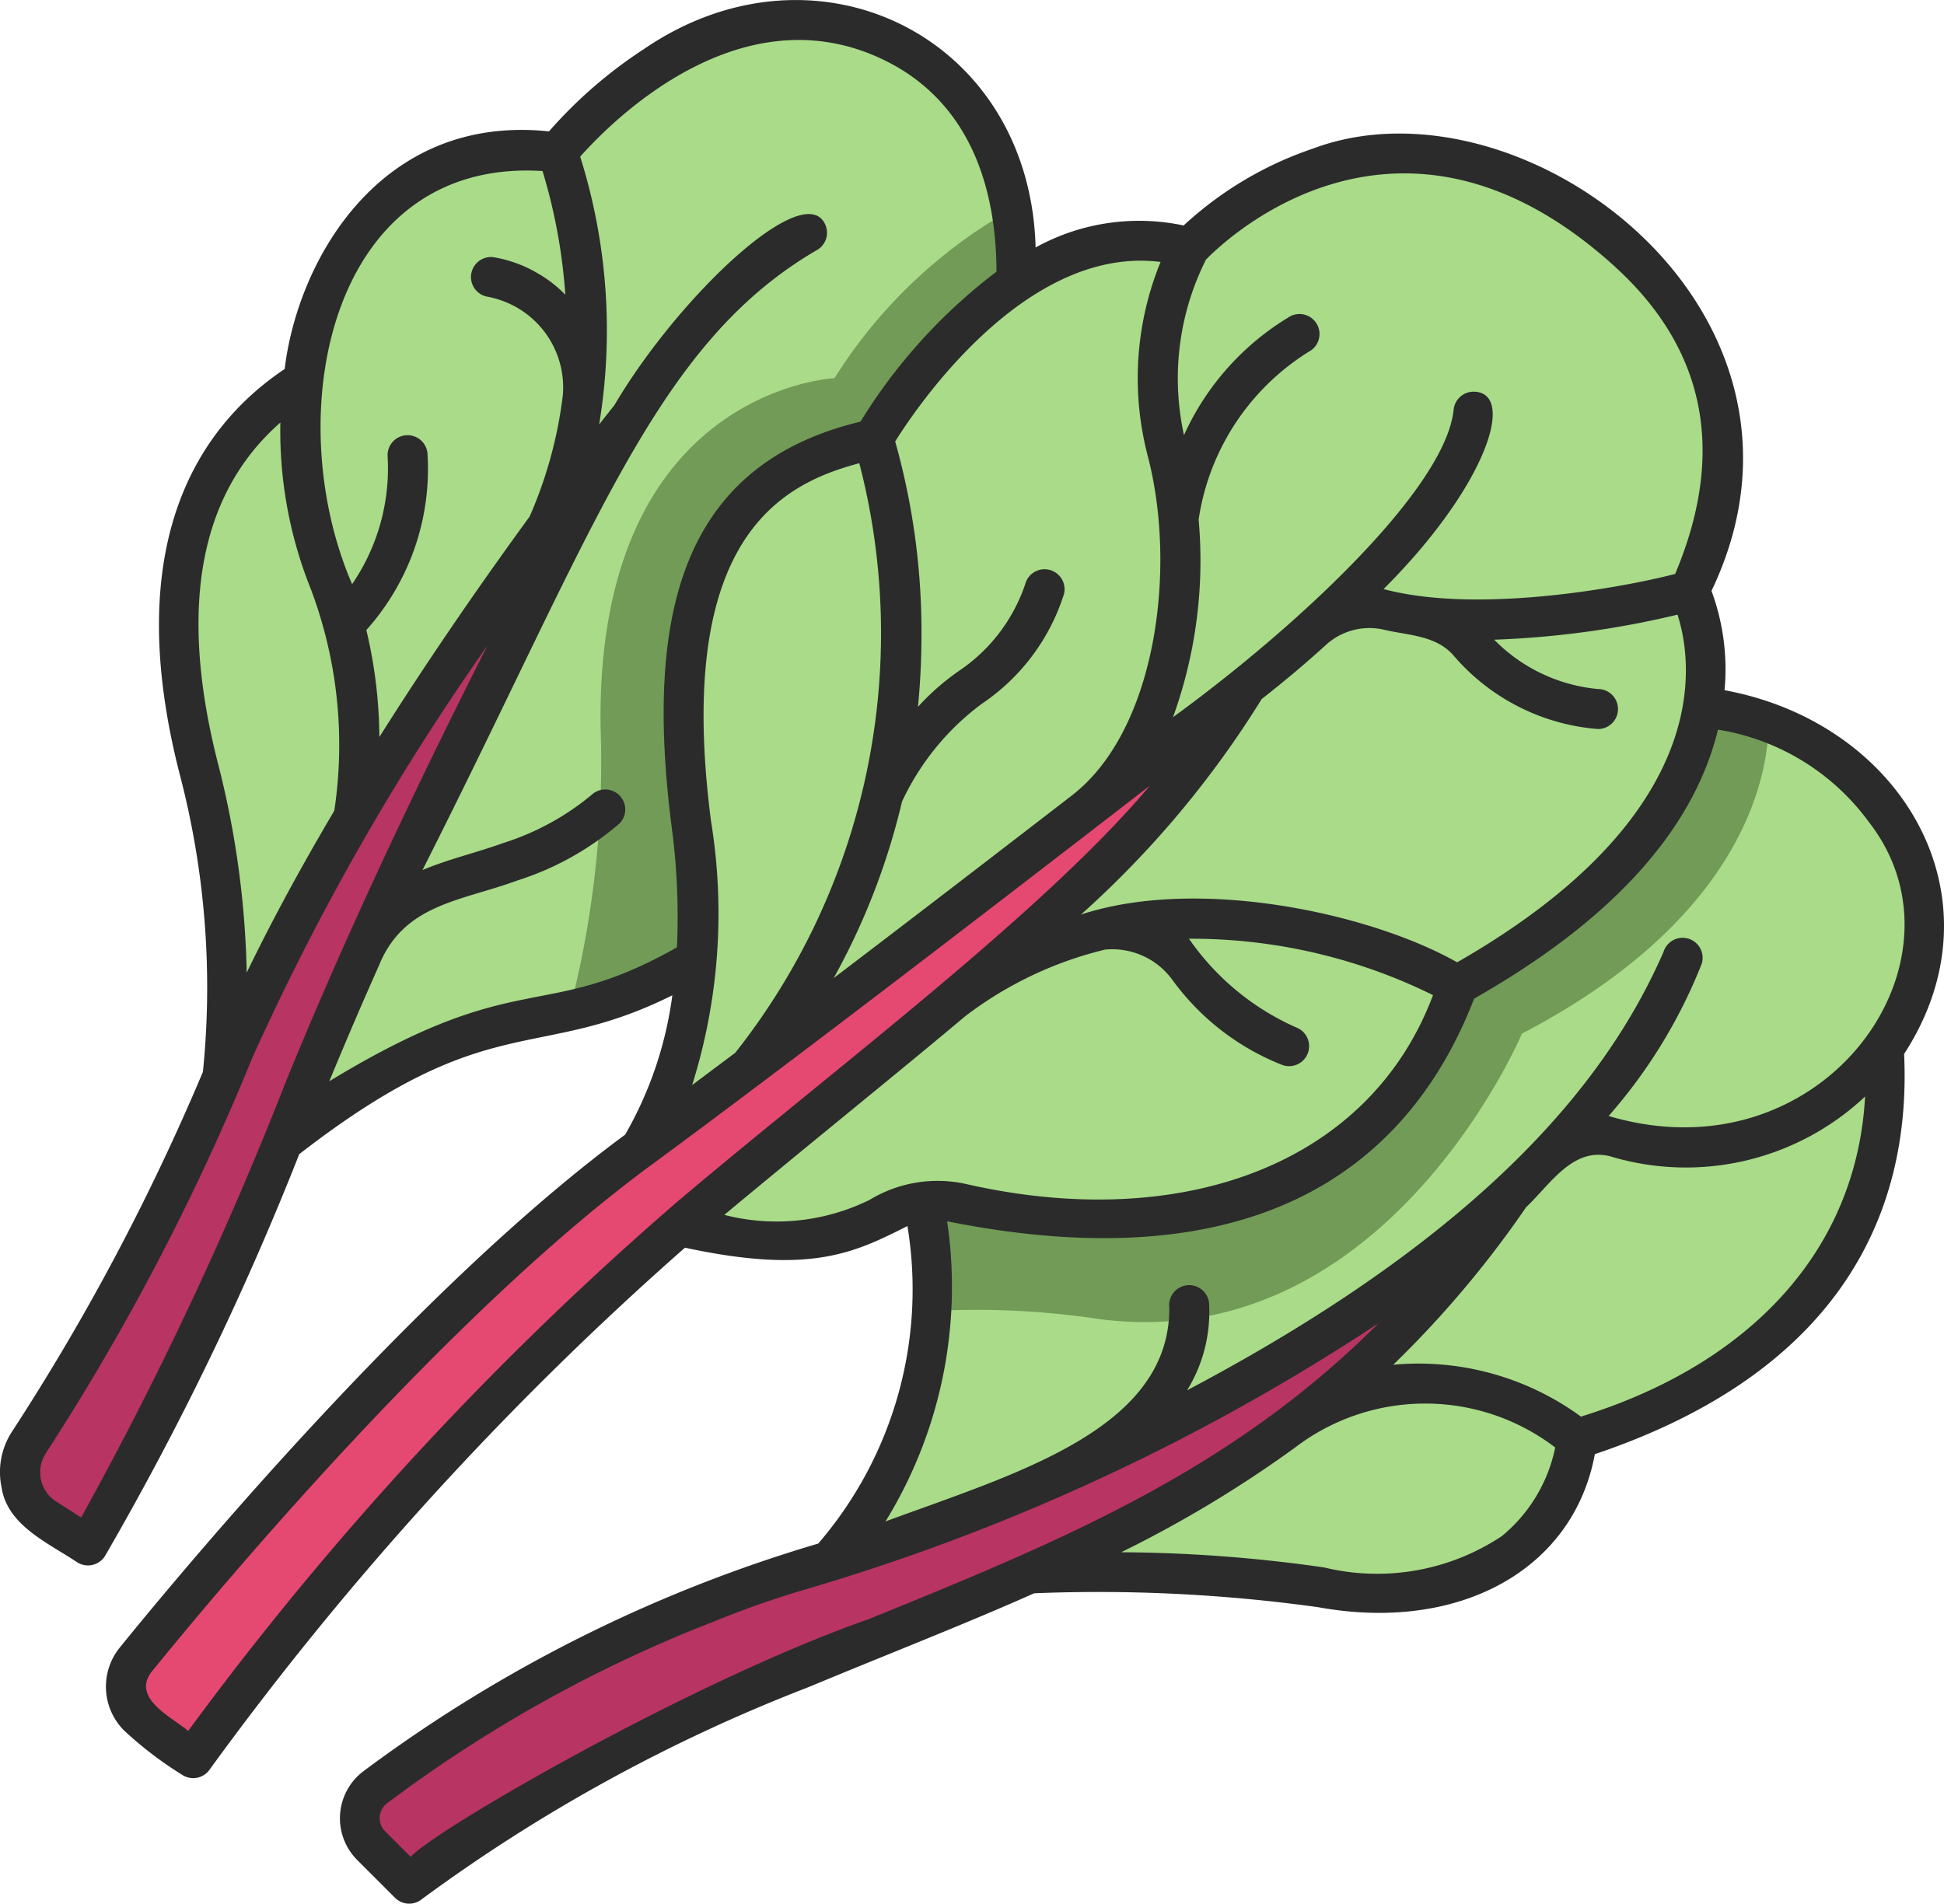 <svg xmlns="http://www.w3.org/2000/svg" width="51.218" height="50.164" viewBox="0 0 51.218 50.164">
  <g id="Grupo_30240" data-name="Grupo 30240" transform="translate(-38.891 -32.87)">
    <g id="chard" transform="translate(38.891 32.87)">
      <path id="Caminho_128011" data-name="Caminho 128011" d="M165.675,131.3a6.84,6.84,0,0,1,3.054,2.309,5.27,5.27,0,0,1-.034,6.322s1.218,7.433-8.073,10.257c0,0-.374,4.887-6.741,3.917a55.194,55.194,0,0,0-13.891.137,9.6,9.6,0,0,0,3.6-7.419Z" transform="translate(-119.076 -112.273)" fill="#a9db89"/>
      <path id="Caminho_128012" data-name="Caminho 128012" d="M165.654,144.886c7.593,1.041,11.2-7.514,11.2-7.514,5.967-3.113,6.5-6.944,6.5-8.209a6.311,6.311,0,0,0-3.6-.242L160.949,140.9a14.863,14.863,0,0,1,.317,3.785,21.678,21.678,0,0,1,4.389.2Z" transform="translate(-136.756 -110.135)" fill="#719b56"/>
      <path id="Caminho_128013" data-name="Caminho 128013" d="M36.965,43.463s1.63-4.24-.036-10.761,1.015-9.13,2.753-10.217c0,0,.574-6.708,6.7-6.019,0,0,3.955-5.068,8.629-3a5.714,5.714,0,0,1,3.325,4.517L46.7,39.085a13.85,13.85,0,0,0-9.007,5.1Z" transform="translate(-31.695 -12.453)" fill="#a9db89"/>
      <path id="Caminho_128014" data-name="Caminho 128014" d="M103.017,58.625A26.1,26.1,0,0,1,102.2,66.1c9.919-2.141,11.573-17.359,11.573-17.359A10.649,10.649,0,0,0,113.832,45a13.06,13.06,0,0,0-4.652,4.44S102.895,49.725,103.017,58.625Z" transform="translate(-87.194 -39.474)" fill="#719b56"/>
      <path id="Caminho_128015" data-name="Caminho 128015" d="M100.867,63.837c8.123-5.307-1.926-18.39,8.212-20.78,0,0,3.64-6.377,8.337-5.039,0,0,5.226-5.662,11.572.125,3.173,2.893,2.785,6.268,1.6,8.92,0,0,2.8,5.421-6.123,10.39,0,0-1.985,8.043-13.086,5.745a2.932,2.932,0,0,0-2.115.36c-.8.483-2.343.938-5.131.276a9.731,9.731,0,0,0-3.268,0Z" transform="translate(-86.073 -31.493)" fill="#a9db89"/>
      <path id="Caminho_128016" data-name="Caminho 128016" d="M27.885,152.355a9.607,9.607,0,0,0,1.408,1.063,83.566,83.566,0,0,1,13.022-14.2c7.51-6.283,11.945-9.35,14.725-14.066,0,0-10.526,8.2-16.023,12.233-5.346,3.927-11.339,11.089-13.249,13.446A1.108,1.108,0,0,0,27.885,152.355Z" transform="translate(-24.201 -107.089)" fill="#e54871"/>
      <path id="Caminho_128017" data-name="Caminho 128017" d="M65.617,229.6l1.005,1.005a43.624,43.624,0,0,1,10.31-5.663c7.418-3.07,13.6-5.065,18.712-12.493,0,0-6.213,6.125-18.845,9.931-.776.234-1.543.5-2.293.809a36.578,36.578,0,0,0-8.787,4.883,1.017,1.017,0,0,0-.1,1.527Z" transform="translate(-56.087 -180.726)" fill="#b73463"/>
      <path id="Caminho_128018" data-name="Caminho 128018" d="M10.343,108.883l1.126.721a84.711,84.711,0,0,0,5.709-12.042,189.822,189.822,0,0,1,8.588-17.7s-7.2,8.923-10.459,16.7a61.634,61.634,0,0,1-5.385,10.316,1.438,1.438,0,0,0,.42,2.013Z" transform="translate(-9.152 -68.88)" fill="#b73463"/>
      <path id="Caminho_128019" data-name="Caminho 128019" d="M56.47,37.455c2.665-4.1-.021-8.722-4.728-9.59a5.955,5.955,0,0,0-.344-2.617c3.531-7.377-4.987-13.729-10.507-11.653a9.467,9.467,0,0,0-3.4,2.024,5.644,5.644,0,0,0-3.9.579c-.15-5.578-5.8-8.322-10.321-5.227a12.081,12.081,0,0,0-2.5,2.168c-4.441-.467-6.618,3.389-6.964,6.262-2.19,1.467-4.346,4.493-2.771,10.656a22.146,22.146,0,0,1,.617,7.866A60.082,60.082,0,0,1,6.64,47.375a1.951,1.951,0,0,0-.292,1.5C6.5,49.88,7.594,50.344,8.34,50.846a.53.53,0,0,0,.73-.162A78.658,78.658,0,0,0,14.19,40.091c5.028-3.9,6.232-2.391,9.83-4.187a9.973,9.973,0,0,1-1.244,3.673c-5.431,4-11.561,11.353-13.314,13.515a1.636,1.636,0,0,0,.113,2.186,9.865,9.865,0,0,0,1.546,1.178.527.527,0,0,0,.707-.147A84.252,84.252,0,0,1,24.353,42.555c3.307.713,4.463.136,5.861-.57a10.265,10.265,0,0,1-2.35,8.367,38.027,38.027,0,0,0-12,6.012,1.554,1.554,0,0,0-.155,2.318l1.005,1.005a.527.527,0,0,0,.708.034,43.721,43.721,0,0,1,10.176-5.582q.989-.41,1.949-.8c1.375-.56,2.711-1.1,4.007-1.677a42.071,42.071,0,0,1,7.481.367c3.7.673,6.723-.971,7.29-4.033,6.4-2.155,8.347-6.288,8.148-10.542ZM44.695,35.034c-2.3-1.3-6.821-2.271-9.909-1.257a25.87,25.87,0,0,0,4.76-5.678c.63-.493,1.2-.978,1.674-1.409a1.7,1.7,0,0,1,1.549-.419c.641.152,1.388.145,1.851.7a5.582,5.582,0,0,0,3.788,1.917.527.527,0,0,0,0-1.054,4.4,4.4,0,0,1-2.735-1.3,24.39,24.39,0,0,0,4.83-.66c.4,1.244,1.011,5.26-5.809,9.163Zm4.171-18.318c2.389,2.179,2.916,4.9,1.575,8.084-1.007.271-5.06,1.1-7.683.4,2.67-2.663,3.495-5.123,2.416-5.2a.529.529,0,0,0-.57.476c-.206,2.017-3.949,5.59-7.393,8.1a12.136,12.136,0,0,0,.675-5.208,6.3,6.3,0,0,1,2.9-4.421.527.527,0,0,0-.485-.936A7.005,7.005,0,0,0,37.5,21.143a6.968,6.968,0,0,1,.579-4.624c.5-.516,5.128-4.967,10.792.2ZM20.6,14.184a14.664,14.664,0,0,1,.6,3.258,3.337,3.337,0,0,0-.72-.559,3.413,3.413,0,0,0-1.175-.429.527.527,0,0,0-.137,1.045,2.469,2.469,0,0,1,.787.3,2.427,2.427,0,0,1,1.18,2.291,11.318,11.318,0,0,1-.876,3.2c-1.126,1.543-2.548,3.572-3.958,5.809a12.491,12.491,0,0,0-.343-2.82,6.361,6.361,0,0,0,1.61-4.663.527.527,0,0,0-1.048.113,5.4,5.4,0,0,1-.937,3.341c-1.921-4.433-.619-11.241,5.018-10.886ZM12.05,29.8c-1.048-4.1-.493-7.115,1.643-8.988a11.163,11.163,0,0,0,.8,4.381,11.655,11.655,0,0,1,.621,5.847c-.827,1.4-1.618,2.839-2.308,4.268A24,24,0,0,0,12.05,29.8Zm-3.6,19.869-.668-.427a.916.916,0,0,1-.266-1.275,62.353,62.353,0,0,0,5.433-10.405,65.733,65.733,0,0,1,6.2-10.873c-1.2,2.365-2.572,5.19-3.841,8.042-.51,1.147-1,2.3-1.465,3.436a95.51,95.51,0,0,1-5.4,11.5Zm6.53-11.493c.416-1.013.857-2.038,1.311-3.058.661-1.627,2.168-1.694,3.643-2.238a7.666,7.666,0,0,0,2.7-1.509.527.527,0,0,0-.743-.747,6.86,6.86,0,0,1-2.315,1.264c-.724.262-1.445.424-2.139.716C22,23.581,23.554,18.777,27.8,16.283a.526.526,0,0,0,.243-.7c-.561-1.2-3.857,1.9-5.551,4.773-.049.062-.188.235-.4.506a15.243,15.243,0,0,0-.5-7.057c.8-.9,4.113-4.27,7.82-2.632,2.575,1.138,3.143,3.669,3.148,5.663a14.452,14.452,0,0,0-3.583,3.952C24.255,21.923,23.29,25.87,24,31.451a17.806,17.806,0,0,1,.141,3.19c-3.564,2.017-4.116.459-9.16,3.53Zm9.56.1a15.109,15.109,0,0,0,.5-6.954c-.986-7.574,1.944-8.911,3.906-9.439a17.831,17.831,0,0,1-3.267,15.535l-1.144.857ZM30.071,30.8a6.765,6.765,0,0,1,2.108-2.581,5.47,5.47,0,0,0,2.159-2.887.527.527,0,0,0-1.019-.269,4.476,4.476,0,0,1-1.728,2.28,6.248,6.248,0,0,0-1.1.961c.06-.61.087-1.184.091-1.711a18.493,18.493,0,0,0-.691-5.283c.6-.961,3.469-5.178,6.992-4.73a8.1,8.1,0,0,0-.331,5.137c.764,2.957.217,7.2-2,8.917-1.857,1.433-4.1,3.159-6.281,4.817a18.158,18.158,0,0,0,1.8-4.651Zm-5.99,10.605A84.722,84.722,0,0,0,11.264,55.289c-.428-.361-1.472-.845-.983-1.534C12.018,51.613,18.1,44.322,23.433,40.4c3.722-2.738,9.174-6.932,13.17-10.021-2.829,3.362-8.286,7.436-12.523,11.025Zm5.145-.114a5.547,5.547,0,0,1-3.838.4c1.166-.97,2.244-1.853,3.291-2.711,1.1-.9,2.11-1.728,3.054-2.521A9.877,9.877,0,0,1,35.424,34.7a1.96,1.96,0,0,1,1.772.8,6.53,6.53,0,0,0,2.866,2.229.527.527,0,1,0,.4-.975,6.752,6.752,0,0,1-2.83-2.34A14.362,14.362,0,0,1,44.061,35.9c-1.683,4.485-6.652,6.276-12.341,4.969a3.45,3.45,0,0,0-2.5.425Zm2.035.569c7.864,1.575,12.076-1.193,13.884-5.869,3.625-2.058,5.781-4.441,6.424-7.087a6.124,6.124,0,0,1,3.974,2.432c2.868,3.675-1.212,9.425-6.855,7.749a13.689,13.689,0,0,0,2.451-4.007.527.527,0,1,0-1.007-.311c-1.389,3.173-4.448,7.265-12.55,11.546A3.926,3.926,0,0,0,38.159,44a.527.527,0,0,0-1.045.14c.008,3.213-4.063,4.37-7.478,5.629a11.793,11.793,0,0,0,1.625-7.9Zm-2.115,10.5c-4.711,1.664-11.439,5.573-12.019,6.249l-.676-.676A.49.49,0,0,1,16.5,57.2a35.954,35.954,0,0,1,8.667-4.814c.714-.292,1.469-.559,2.245-.792a56.019,56.019,0,0,0,15.215-7.049c-3.918,3.927-8.428,5.762-13.481,7.819Zm16.722-2.2a5.933,5.933,0,0,1-4.678.821,38.864,38.864,0,0,0-5.345-.4,31.356,31.356,0,0,0,4.56-2.743,5.65,5.65,0,0,1,6.876-.018,4.079,4.079,0,0,1-1.413,2.341Zm2.083-3.159a7.254,7.254,0,0,0-4.938-1.361,27.151,27.151,0,0,0,3.5-4.15c.663-.629,1.266-1.65,2.3-1.318a6.893,6.893,0,0,0,6.632-1.6C55.225,42.607,52.434,45.622,47.951,47.009Z" transform="translate(-6.306 -9.677)" fill="#2b2b2b"/>
    </g>
  </g>
</svg>
